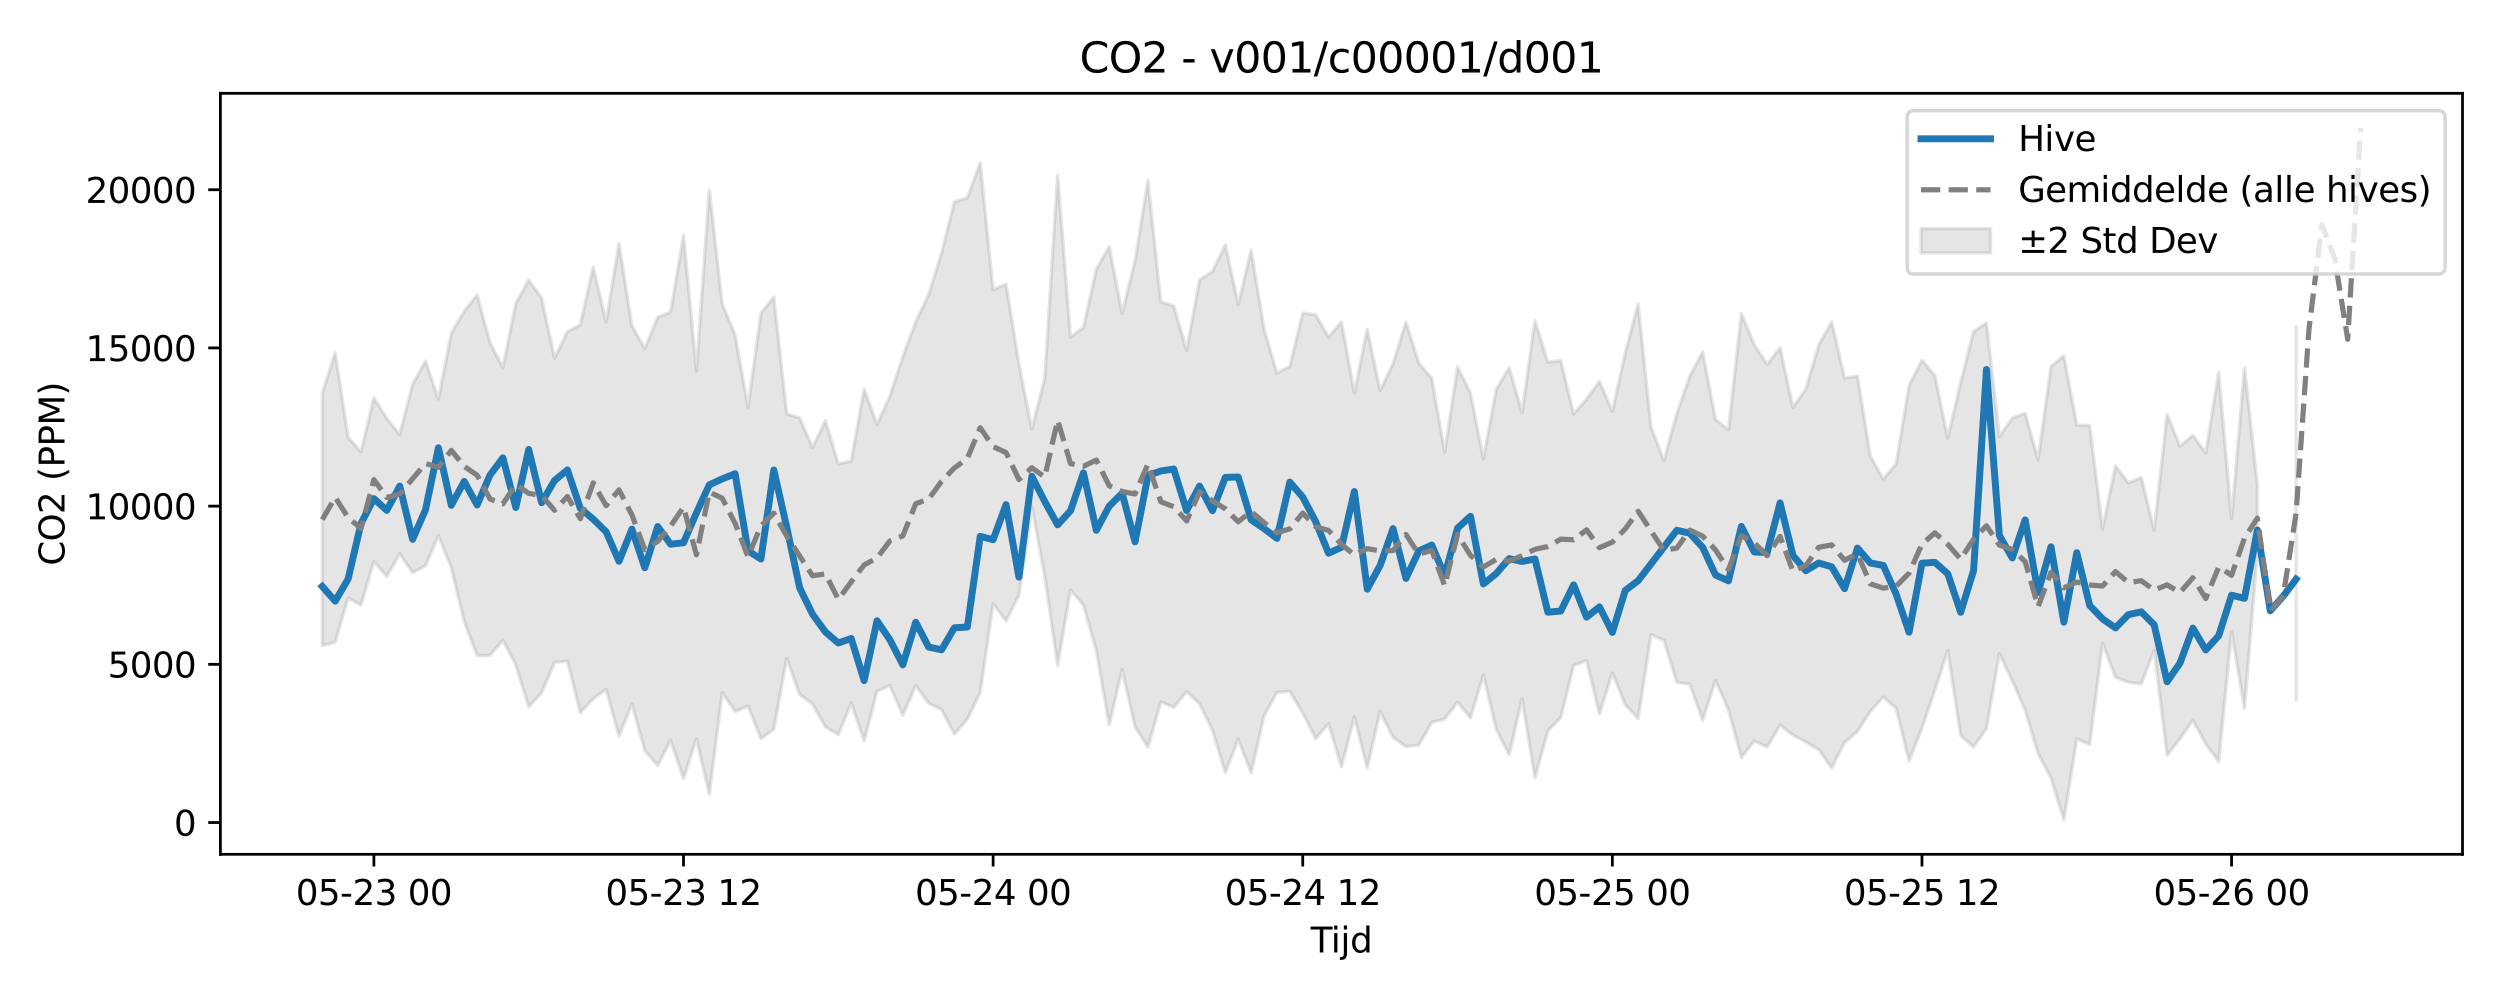<?xml version="1.0" encoding="utf-8" standalone="no"?>
<!DOCTYPE svg PUBLIC "-//W3C//DTD SVG 1.1//EN"
  "http://www.w3.org/Graphics/SVG/1.1/DTD/svg11.dtd">
<svg xmlns:xlink="http://www.w3.org/1999/xlink" width="720pt" height="288pt" viewBox="0 0 720 288" xmlns="http://www.w3.org/2000/svg" version="1.1">
 <defs>
  <style type="text/css">*{stroke-linejoin: round; stroke-linecap: butt}</style>
 </defs>
 <g id="figure_1">
  <g id="patch_1">
   <path d="M 0 288 
L 720 288 
L 720 0 
L 0 0 
z
" style="fill: #ffffff"/>
  </g>
  <g id="axes_1">
   <g id="patch_2">
    <path d="M 63.47 246.04 
L 709.2 246.04 
L 709.2 26.88 
L 63.47 26.88 
z
" style="fill: #ffffff"/>
   </g>
   <g id="FillBetweenPolyCollection_1">
    <path d="M 92.821 113.284 
L 92.821 185.976 
L 96.537 184.907 
L 100.252 172.205 
L 103.967 174.251 
L 107.683 161.702 
L 111.398 166.018 
L 115.114 159.442 
L 118.829 164.951 
L 122.544 162.964 
L 126.26 154.268 
L 129.975 163.47 
L 133.69 178.973 
L 137.406 188.824 
L 141.121 188.732 
L 144.836 184.352 
L 148.552 191.498 
L 152.267 203.563 
L 155.983 199.53 
L 159.698 190.81 
L 163.413 190.412 
L 167.129 205.219 
L 170.844 201.252 
L 174.559 198.523 
L 178.275 211.991 
L 181.99 202.742 
L 185.705 216.217 
L 189.421 220.481 
L 193.136 213.177 
L 196.852 224.256 
L 200.567 212.742 
L 204.282 228.734 
L 207.998 199.477 
L 211.713 204.918 
L 215.428 203.395 
L 219.144 212.713 
L 222.859 210.065 
L 226.574 189.626 
L 230.29 199.987 
L 234.005 202.749 
L 237.721 209.352 
L 241.436 211.607 
L 245.151 202.367 
L 248.867 213.362 
L 252.582 199.093 
L 256.297 197.468 
L 260.013 205.966 
L 263.728 197.508 
L 267.443 202.546 
L 271.159 204.354 
L 274.874 211.397 
L 278.589 207.13 
L 282.305 199.468 
L 286.02 173.882 
L 289.736 178.801 
L 293.451 171.424 
L 297.166 145.786 
L 300.882 165.916 
L 304.597 191.576 
L 308.312 169.925 
L 312.028 174.256 
L 315.743 187.385 
L 319.458 208.782 
L 323.174 192.857 
L 326.889 209.338 
L 330.605 215.237 
L 334.32 202.114 
L 338.035 203.742 
L 341.751 199.207 
L 345.466 202.705 
L 349.181 210.257 
L 352.897 222.533 
L 356.612 212.896 
L 360.327 222.561 
L 364.043 206.239 
L 367.758 199.361 
L 371.474 199.16 
L 375.189 205.376 
L 378.904 212.719 
L 382.62 208.446 
L 386.335 220.847 
L 390.05 206.468 
L 393.766 221.174 
L 397.481 204.895 
L 401.196 212.358 
L 404.912 215.039 
L 408.627 214.578 
L 412.343 208.056 
L 416.058 207.105 
L 419.773 202.214 
L 423.489 206.723 
L 427.204 194.4 
L 430.919 210.015 
L 434.635 217.365 
L 438.35 201.261 
L 442.065 224.028 
L 445.781 210.534 
L 449.496 206.665 
L 453.212 191.703 
L 456.927 190.224 
L 460.642 205.636 
L 464.358 193.817 
L 468.073 202.981 
L 471.788 206.941 
L 475.504 182.783 
L 479.219 184.46 
L 482.934 196.57 
L 486.65 197.004 
L 490.365 207.41 
L 494.081 195.984 
L 497.796 204.434 
L 501.511 218.181 
L 505.227 213.436 
L 508.942 215.112 
L 512.657 208.865 
L 516.373 211.705 
L 520.088 213.713 
L 523.803 215.893 
L 527.519 221.18 
L 531.234 213.845 
L 534.949 210.642 
L 538.665 204.936 
L 542.38 200.749 
L 546.096 204.055 
L 549.811 219.187 
L 553.526 209.677 
L 557.242 198.749 
L 560.957 187.356 
L 564.672 211.833 
L 568.388 215.084 
L 572.103 209.865 
L 575.818 188.226 
L 579.534 196.047 
L 583.249 204.52 
L 586.965 216.99 
L 590.68 224.127 
L 594.395 236.078 
L 598.111 212.822 
L 601.826 214.42 
L 605.541 185.226 
L 609.257 195.096 
L 612.972 196.479 
L 616.687 196.967 
L 620.403 187.269 
L 624.118 217.504 
L 627.834 212.767 
L 631.549 207.404 
L 635.264 214.291 
L 638.98 219.317 
L 642.695 181.942 
L 646.41 204.012 
L 650.126 158.923 
L 650.126 139.551 
L 650.126 139.551 
L 646.41 105.922 
L 642.695 149.408 
L 638.98 107.292 
L 635.264 130.444 
L 631.549 125.386 
L 627.834 128.507 
L 624.118 119.377 
L 620.403 152.631 
L 616.687 137.509 
L 612.972 139.066 
L 609.257 134.127 
L 605.541 152.35 
L 601.826 122.53 
L 598.111 122.434 
L 594.395 102.494 
L 590.68 105.553 
L 586.965 132.459 
L 583.249 118.977 
L 579.534 120.407 
L 575.818 125.789 
L 572.103 92.98 
L 568.388 95.488 
L 564.672 110.265 
L 560.957 126.141 
L 557.242 108.172 
L 553.526 103.753 
L 549.811 110.964 
L 546.096 133.609 
L 542.38 137.999 
L 538.665 131.339 
L 534.949 108.343 
L 531.234 108.864 
L 527.519 92.689 
L 523.803 99.359 
L 520.088 111.991 
L 516.373 117.36 
L 512.657 100.143 
L 508.942 104.976 
L 505.227 99.224 
L 501.511 90.315 
L 497.796 123.754 
L 494.081 120.813 
L 490.365 101.396 
L 486.65 108.342 
L 482.934 119.082 
L 479.219 132.656 
L 475.504 123.068 
L 471.788 87.559 
L 468.073 101.635 
L 464.358 118.462 
L 460.642 109.841 
L 456.927 114.942 
L 453.212 119.218 
L 449.496 103.893 
L 445.781 104.26 
L 442.065 92.372 
L 438.35 118.801 
L 434.635 105.886 
L 430.919 112.185 
L 427.204 132.169 
L 423.489 113.144 
L 419.773 105.667 
L 416.058 130.242 
L 412.343 108.925 
L 408.627 104.621 
L 404.912 92.794 
L 401.196 104.753 
L 397.481 112.461 
L 393.766 94.824 
L 390.05 113.147 
L 386.335 92.745 
L 382.62 97.081 
L 378.904 90.638 
L 375.189 90.133 
L 371.474 105.472 
L 367.758 107.461 
L 364.043 94.774 
L 360.327 72.054 
L 356.612 87.658 
L 352.897 70.576 
L 349.181 78.18 
L 345.466 80.621 
L 341.751 100.868 
L 338.035 88.11 
L 334.32 86.909 
L 330.605 52.026 
L 326.889 75.198 
L 323.174 90.264 
L 319.458 71.038 
L 315.743 77.591 
L 312.028 94.332 
L 308.312 97.093 
L 304.597 50.459 
L 300.882 108.895 
L 297.166 123.618 
L 293.451 104.812 
L 289.736 81.849 
L 286.02 83.392 
L 282.305 46.918 
L 278.589 56.937 
L 274.874 58.093 
L 271.159 72.923 
L 267.443 84.931 
L 263.728 92.648 
L 260.013 102.707 
L 256.297 114.088 
L 252.582 122.276 
L 248.867 112.05 
L 245.151 132.762 
L 241.436 133.619 
L 237.721 121.189 
L 234.005 128.895 
L 230.29 120.33 
L 226.574 119.189 
L 222.859 85.55 
L 219.144 90.235 
L 215.428 117.279 
L 211.713 96.515 
L 207.998 87.508 
L 204.282 54.677 
L 200.567 106.804 
L 196.852 67.823 
L 193.136 89.856 
L 189.421 91.372 
L 185.705 100.394 
L 181.99 93.85 
L 178.275 70.138 
L 174.559 92.751 
L 170.844 76.898 
L 167.129 93.55 
L 163.413 95.564 
L 159.698 103.144 
L 155.983 85.85 
L 152.267 80.634 
L 148.552 87.409 
L 144.836 105.894 
L 141.121 98.69 
L 137.406 84.911 
L 133.69 89.641 
L 129.975 95.93 
L 126.26 114.899 
L 122.544 104.003 
L 118.829 110.671 
L 115.114 125.111 
L 111.398 120.511 
L 107.683 114.585 
L 103.967 130.115 
L 100.252 125.944 
L 96.537 101.548 
L 92.821 113.284 
z
" clip-path="url(#p400370ad79)" style="fill: #808080; fill-opacity: 0.2; stroke: #808080; stroke-opacity: 0.2"/>
    <path d="M 661.272 94.123 
L 661.272 201.513 
L 661.272 94.123 
L 661.272 94.123 
z
" clip-path="url(#p400370ad79)" style="fill: #808080; fill-opacity: 0.2; stroke: #808080; stroke-opacity: 0.2"/>
   </g>
   <g id="matplotlib.axis_1">
    <g id="xtick_1">
     <g id="line2d_1">
      <defs>
       <path id="m6e50094997" d="M 0 0 
L 0 3.5 
" style="stroke: #000000; stroke-width: 0.8"/>
      </defs>
      <g>
       <use xlink:href="#m6e50094997" x="107.683" y="246.04" style="stroke: #000000; stroke-width: 0.8"/>
      </g>
     </g>
     <g id="text_1">
      <!-- 05-23 00 -->
      <g transform="translate(85.202 260.638) scale(0.1 -0.1)">
       <defs>
        <path id="DejaVuSans-30" d="M 2034 4250 
Q 1547 4250 1301 3770 
Q 1056 3291 1056 2328 
Q 1056 1369 1301 889 
Q 1547 409 2034 409 
Q 2525 409 2770 889 
Q 3016 1369 3016 2328 
Q 3016 3291 2770 3770 
Q 2525 4250 2034 4250 
z
M 2034 4750 
Q 2819 4750 3233 4129 
Q 3647 3509 3647 2328 
Q 3647 1150 3233 529 
Q 2819 -91 2034 -91 
Q 1250 -91 836 529 
Q 422 1150 422 2328 
Q 422 3509 836 4129 
Q 1250 4750 2034 4750 
z
" transform="scale(0.016)"/>
        <path id="DejaVuSans-35" d="M 691 4666 
L 3169 4666 
L 3169 4134 
L 1269 4134 
L 1269 2991 
Q 1406 3038 1543 3061 
Q 1681 3084 1819 3084 
Q 2600 3084 3056 2656 
Q 3513 2228 3513 1497 
Q 3513 744 3044 326 
Q 2575 -91 1722 -91 
Q 1428 -91 1123 -41 
Q 819 9 494 109 
L 494 744 
Q 775 591 1075 516 
Q 1375 441 1709 441 
Q 2250 441 2565 725 
Q 2881 1009 2881 1497 
Q 2881 1984 2565 2268 
Q 2250 2553 1709 2553 
Q 1456 2553 1204 2497 
Q 953 2441 691 2322 
L 691 4666 
z
" transform="scale(0.016)"/>
        <path id="DejaVuSans-2d" d="M 313 2009 
L 1997 2009 
L 1997 1497 
L 313 1497 
L 313 2009 
z
" transform="scale(0.016)"/>
        <path id="DejaVuSans-32" d="M 1228 531 
L 3431 531 
L 3431 0 
L 469 0 
L 469 531 
Q 828 903 1448 1529 
Q 2069 2156 2228 2338 
Q 2531 2678 2651 2914 
Q 2772 3150 2772 3378 
Q 2772 3750 2511 3984 
Q 2250 4219 1831 4219 
Q 1534 4219 1204 4116 
Q 875 4013 500 3803 
L 500 4441 
Q 881 4594 1212 4672 
Q 1544 4750 1819 4750 
Q 2544 4750 2975 4387 
Q 3406 4025 3406 3419 
Q 3406 3131 3298 2873 
Q 3191 2616 2906 2266 
Q 2828 2175 2409 1742 
Q 1991 1309 1228 531 
z
" transform="scale(0.016)"/>
        <path id="DejaVuSans-33" d="M 2597 2516 
Q 3050 2419 3304 2112 
Q 3559 1806 3559 1356 
Q 3559 666 3084 287 
Q 2609 -91 1734 -91 
Q 1441 -91 1130 -33 
Q 819 25 488 141 
L 488 750 
Q 750 597 1062 519 
Q 1375 441 1716 441 
Q 2309 441 2620 675 
Q 2931 909 2931 1356 
Q 2931 1769 2642 2001 
Q 2353 2234 1838 2234 
L 1294 2234 
L 1294 2753 
L 1863 2753 
Q 2328 2753 2575 2939 
Q 2822 3125 2822 3475 
Q 2822 3834 2567 4026 
Q 2313 4219 1838 4219 
Q 1578 4219 1281 4162 
Q 984 4106 628 3988 
L 628 4550 
Q 988 4650 1302 4700 
Q 1616 4750 1894 4750 
Q 2613 4750 3031 4423 
Q 3450 4097 3450 3541 
Q 3450 3153 3228 2886 
Q 3006 2619 2597 2516 
z
" transform="scale(0.016)"/>
        <path id="DejaVuSans-20" transform="scale(0.016)"/>
       </defs>
       <use xlink:href="#DejaVuSans-30"/>
       <use xlink:href="#DejaVuSans-35" transform="translate(63.623 0)"/>
       <use xlink:href="#DejaVuSans-2d" transform="translate(127.246 0)"/>
       <use xlink:href="#DejaVuSans-32" transform="translate(163.33 0)"/>
       <use xlink:href="#DejaVuSans-33" transform="translate(226.953 0)"/>
       <use xlink:href="#DejaVuSans-20" transform="translate(290.576 0)"/>
       <use xlink:href="#DejaVuSans-30" transform="translate(322.363 0)"/>
       <use xlink:href="#DejaVuSans-30" transform="translate(385.986 0)"/>
      </g>
     </g>
    </g>
    <g id="xtick_2">
     <g id="line2d_2">
      <g>
       <use xlink:href="#m6e50094997" x="196.852" y="246.04" style="stroke: #000000; stroke-width: 0.8"/>
      </g>
     </g>
     <g id="text_2">
      <!-- 05-23 12 -->
      <g transform="translate(174.371 260.638) scale(0.1 -0.1)">
       <defs>
        <path id="DejaVuSans-31" d="M 794 531 
L 1825 531 
L 1825 4091 
L 703 3866 
L 703 4441 
L 1819 4666 
L 2450 4666 
L 2450 531 
L 3481 531 
L 3481 0 
L 794 0 
L 794 531 
z
" transform="scale(0.016)"/>
       </defs>
       <use xlink:href="#DejaVuSans-30"/>
       <use xlink:href="#DejaVuSans-35" transform="translate(63.623 0)"/>
       <use xlink:href="#DejaVuSans-2d" transform="translate(127.246 0)"/>
       <use xlink:href="#DejaVuSans-32" transform="translate(163.33 0)"/>
       <use xlink:href="#DejaVuSans-33" transform="translate(226.953 0)"/>
       <use xlink:href="#DejaVuSans-20" transform="translate(290.576 0)"/>
       <use xlink:href="#DejaVuSans-31" transform="translate(322.363 0)"/>
       <use xlink:href="#DejaVuSans-32" transform="translate(385.986 0)"/>
      </g>
     </g>
    </g>
    <g id="xtick_3">
     <g id="line2d_3">
      <g>
       <use xlink:href="#m6e50094997" x="286.02" y="246.04" style="stroke: #000000; stroke-width: 0.8"/>
      </g>
     </g>
     <g id="text_3">
      <!-- 05-24 00 -->
      <g transform="translate(263.54 260.638) scale(0.1 -0.1)">
       <defs>
        <path id="DejaVuSans-34" d="M 2419 4116 
L 825 1625 
L 2419 1625 
L 2419 4116 
z
M 2253 4666 
L 3047 4666 
L 3047 1625 
L 3713 1625 
L 3713 1100 
L 3047 1100 
L 3047 0 
L 2419 0 
L 2419 1100 
L 313 1100 
L 313 1709 
L 2253 4666 
z
" transform="scale(0.016)"/>
       </defs>
       <use xlink:href="#DejaVuSans-30"/>
       <use xlink:href="#DejaVuSans-35" transform="translate(63.623 0)"/>
       <use xlink:href="#DejaVuSans-2d" transform="translate(127.246 0)"/>
       <use xlink:href="#DejaVuSans-32" transform="translate(163.33 0)"/>
       <use xlink:href="#DejaVuSans-34" transform="translate(226.953 0)"/>
       <use xlink:href="#DejaVuSans-20" transform="translate(290.576 0)"/>
       <use xlink:href="#DejaVuSans-30" transform="translate(322.363 0)"/>
       <use xlink:href="#DejaVuSans-30" transform="translate(385.986 0)"/>
      </g>
     </g>
    </g>
    <g id="xtick_4">
     <g id="line2d_4">
      <g>
       <use xlink:href="#m6e50094997" x="375.189" y="246.04" style="stroke: #000000; stroke-width: 0.8"/>
      </g>
     </g>
     <g id="text_4">
      <!-- 05-24 12 -->
      <g transform="translate(352.708 260.638) scale(0.1 -0.1)">
       <use xlink:href="#DejaVuSans-30"/>
       <use xlink:href="#DejaVuSans-35" transform="translate(63.623 0)"/>
       <use xlink:href="#DejaVuSans-2d" transform="translate(127.246 0)"/>
       <use xlink:href="#DejaVuSans-32" transform="translate(163.33 0)"/>
       <use xlink:href="#DejaVuSans-34" transform="translate(226.953 0)"/>
       <use xlink:href="#DejaVuSans-20" transform="translate(290.576 0)"/>
       <use xlink:href="#DejaVuSans-31" transform="translate(322.363 0)"/>
       <use xlink:href="#DejaVuSans-32" transform="translate(385.986 0)"/>
      </g>
     </g>
    </g>
    <g id="xtick_5">
     <g id="line2d_5">
      <g>
       <use xlink:href="#m6e50094997" x="464.358" y="246.04" style="stroke: #000000; stroke-width: 0.8"/>
      </g>
     </g>
     <g id="text_5">
      <!-- 05-25 00 -->
      <g transform="translate(441.877 260.638) scale(0.1 -0.1)">
       <use xlink:href="#DejaVuSans-30"/>
       <use xlink:href="#DejaVuSans-35" transform="translate(63.623 0)"/>
       <use xlink:href="#DejaVuSans-2d" transform="translate(127.246 0)"/>
       <use xlink:href="#DejaVuSans-32" transform="translate(163.33 0)"/>
       <use xlink:href="#DejaVuSans-35" transform="translate(226.953 0)"/>
       <use xlink:href="#DejaVuSans-20" transform="translate(290.576 0)"/>
       <use xlink:href="#DejaVuSans-30" transform="translate(322.363 0)"/>
       <use xlink:href="#DejaVuSans-30" transform="translate(385.986 0)"/>
      </g>
     </g>
    </g>
    <g id="xtick_6">
     <g id="line2d_6">
      <g>
       <use xlink:href="#m6e50094997" x="553.526" y="246.04" style="stroke: #000000; stroke-width: 0.8"/>
      </g>
     </g>
     <g id="text_6">
      <!-- 05-25 12 -->
      <g transform="translate(531.046 260.638) scale(0.1 -0.1)">
       <use xlink:href="#DejaVuSans-30"/>
       <use xlink:href="#DejaVuSans-35" transform="translate(63.623 0)"/>
       <use xlink:href="#DejaVuSans-2d" transform="translate(127.246 0)"/>
       <use xlink:href="#DejaVuSans-32" transform="translate(163.33 0)"/>
       <use xlink:href="#DejaVuSans-35" transform="translate(226.953 0)"/>
       <use xlink:href="#DejaVuSans-20" transform="translate(290.576 0)"/>
       <use xlink:href="#DejaVuSans-31" transform="translate(322.363 0)"/>
       <use xlink:href="#DejaVuSans-32" transform="translate(385.986 0)"/>
      </g>
     </g>
    </g>
    <g id="xtick_7">
     <g id="line2d_7">
      <g>
       <use xlink:href="#m6e50094997" x="642.695" y="246.04" style="stroke: #000000; stroke-width: 0.8"/>
      </g>
     </g>
     <g id="text_7">
      <!-- 05-26 00 -->
      <g transform="translate(620.215 260.638) scale(0.1 -0.1)">
       <defs>
        <path id="DejaVuSans-36" d="M 2113 2584 
Q 1688 2584 1439 2293 
Q 1191 2003 1191 1497 
Q 1191 994 1439 701 
Q 1688 409 2113 409 
Q 2538 409 2786 701 
Q 3034 994 3034 1497 
Q 3034 2003 2786 2293 
Q 2538 2584 2113 2584 
z
M 3366 4563 
L 3366 3988 
Q 3128 4100 2886 4159 
Q 2644 4219 2406 4219 
Q 1781 4219 1451 3797 
Q 1122 3375 1075 2522 
Q 1259 2794 1537 2939 
Q 1816 3084 2150 3084 
Q 2853 3084 3261 2657 
Q 3669 2231 3669 1497 
Q 3669 778 3244 343 
Q 2819 -91 2113 -91 
Q 1303 -91 875 529 
Q 447 1150 447 2328 
Q 447 3434 972 4092 
Q 1497 4750 2381 4750 
Q 2619 4750 2861 4703 
Q 3103 4656 3366 4563 
z
" transform="scale(0.016)"/>
       </defs>
       <use xlink:href="#DejaVuSans-30"/>
       <use xlink:href="#DejaVuSans-35" transform="translate(63.623 0)"/>
       <use xlink:href="#DejaVuSans-2d" transform="translate(127.246 0)"/>
       <use xlink:href="#DejaVuSans-32" transform="translate(163.33 0)"/>
       <use xlink:href="#DejaVuSans-36" transform="translate(226.953 0)"/>
       <use xlink:href="#DejaVuSans-20" transform="translate(290.576 0)"/>
       <use xlink:href="#DejaVuSans-30" transform="translate(322.363 0)"/>
       <use xlink:href="#DejaVuSans-30" transform="translate(385.986 0)"/>
      </g>
     </g>
    </g>
    <g id="text_8">
     <!-- Tijd -->
     <g transform="translate(377.485 274.317) scale(0.1 -0.1)">
      <defs>
       <path id="DejaVuSans-54" d="M -19 4666 
L 3928 4666 
L 3928 4134 
L 2272 4134 
L 2272 0 
L 1638 0 
L 1638 4134 
L -19 4134 
L -19 4666 
z
" transform="scale(0.016)"/>
       <path id="DejaVuSans-69" d="M 603 3500 
L 1178 3500 
L 1178 0 
L 603 0 
L 603 3500 
z
M 603 4863 
L 1178 4863 
L 1178 4134 
L 603 4134 
L 603 4863 
z
" transform="scale(0.016)"/>
       <path id="DejaVuSans-6a" d="M 603 3500 
L 1178 3500 
L 1178 -63 
Q 1178 -731 923 -1031 
Q 669 -1331 103 -1331 
L -116 -1331 
L -116 -844 
L 38 -844 
Q 366 -844 484 -692 
Q 603 -541 603 -63 
L 603 3500 
z
M 603 4863 
L 1178 4863 
L 1178 4134 
L 603 4134 
L 603 4863 
z
" transform="scale(0.016)"/>
       <path id="DejaVuSans-64" d="M 2906 2969 
L 2906 4863 
L 3481 4863 
L 3481 0 
L 2906 0 
L 2906 525 
Q 2725 213 2448 61 
Q 2172 -91 1784 -91 
Q 1150 -91 751 415 
Q 353 922 353 1747 
Q 353 2572 751 3078 
Q 1150 3584 1784 3584 
Q 2172 3584 2448 3432 
Q 2725 3281 2906 2969 
z
M 947 1747 
Q 947 1113 1208 752 
Q 1469 391 1925 391 
Q 2381 391 2643 752 
Q 2906 1113 2906 1747 
Q 2906 2381 2643 2742 
Q 2381 3103 1925 3103 
Q 1469 3103 1208 2742 
Q 947 2381 947 1747 
z
" transform="scale(0.016)"/>
      </defs>
      <use xlink:href="#DejaVuSans-54"/>
      <use xlink:href="#DejaVuSans-69" transform="translate(57.959 0)"/>
      <use xlink:href="#DejaVuSans-6a" transform="translate(85.742 0)"/>
      <use xlink:href="#DejaVuSans-64" transform="translate(113.525 0)"/>
     </g>
    </g>
   </g>
   <g id="matplotlib.axis_2">
    <g id="ytick_1">
     <g id="line2d_8">
      <defs>
       <path id="ma13a277b44" d="M 0 0 
L -3.5 0 
" style="stroke: #000000; stroke-width: 0.8"/>
      </defs>
      <g>
       <use xlink:href="#ma13a277b44" x="63.47" y="236.887" style="stroke: #000000; stroke-width: 0.8"/>
      </g>
     </g>
     <g id="text_9">
      <!-- 0 -->
      <g transform="translate(50.108 240.686) scale(0.1 -0.1)">
       <use xlink:href="#DejaVuSans-30"/>
      </g>
     </g>
    </g>
    <g id="ytick_2">
     <g id="line2d_9">
      <g>
       <use xlink:href="#ma13a277b44" x="63.47" y="191.327" style="stroke: #000000; stroke-width: 0.8"/>
      </g>
     </g>
     <g id="text_10">
      <!-- 5000 -->
      <g transform="translate(31.02 195.126) scale(0.1 -0.1)">
       <use xlink:href="#DejaVuSans-35"/>
       <use xlink:href="#DejaVuSans-30" transform="translate(63.623 0)"/>
       <use xlink:href="#DejaVuSans-30" transform="translate(127.246 0)"/>
       <use xlink:href="#DejaVuSans-30" transform="translate(190.869 0)"/>
      </g>
     </g>
    </g>
    <g id="ytick_3">
     <g id="line2d_10">
      <g>
       <use xlink:href="#ma13a277b44" x="63.47" y="145.767" style="stroke: #000000; stroke-width: 0.8"/>
      </g>
     </g>
     <g id="text_11">
      <!-- 10000 -->
      <g transform="translate(24.657 149.566) scale(0.1 -0.1)">
       <use xlink:href="#DejaVuSans-31"/>
       <use xlink:href="#DejaVuSans-30" transform="translate(63.623 0)"/>
       <use xlink:href="#DejaVuSans-30" transform="translate(127.246 0)"/>
       <use xlink:href="#DejaVuSans-30" transform="translate(190.869 0)"/>
       <use xlink:href="#DejaVuSans-30" transform="translate(254.492 0)"/>
      </g>
     </g>
    </g>
    <g id="ytick_4">
     <g id="line2d_11">
      <g>
       <use xlink:href="#ma13a277b44" x="63.47" y="100.207" style="stroke: #000000; stroke-width: 0.8"/>
      </g>
     </g>
     <g id="text_12">
      <!-- 15000 -->
      <g transform="translate(24.657 104.006) scale(0.1 -0.1)">
       <use xlink:href="#DejaVuSans-31"/>
       <use xlink:href="#DejaVuSans-35" transform="translate(63.623 0)"/>
       <use xlink:href="#DejaVuSans-30" transform="translate(127.246 0)"/>
       <use xlink:href="#DejaVuSans-30" transform="translate(190.869 0)"/>
       <use xlink:href="#DejaVuSans-30" transform="translate(254.492 0)"/>
      </g>
     </g>
    </g>
    <g id="ytick_5">
     <g id="line2d_12">
      <g>
       <use xlink:href="#ma13a277b44" x="63.47" y="54.647" style="stroke: #000000; stroke-width: 0.8"/>
      </g>
     </g>
     <g id="text_13">
      <!-- 20000 -->
      <g transform="translate(24.657 58.446) scale(0.1 -0.1)">
       <use xlink:href="#DejaVuSans-32"/>
       <use xlink:href="#DejaVuSans-30" transform="translate(63.623 0)"/>
       <use xlink:href="#DejaVuSans-30" transform="translate(127.246 0)"/>
       <use xlink:href="#DejaVuSans-30" transform="translate(190.869 0)"/>
       <use xlink:href="#DejaVuSans-30" transform="translate(254.492 0)"/>
      </g>
     </g>
    </g>
    <g id="text_14">
     <!-- CO2 (PPM) -->
     <g transform="translate(18.578 162.903) rotate(-90) scale(0.1 -0.1)">
      <defs>
       <path id="DejaVuSans-43" d="M 4122 4306 
L 4122 3641 
Q 3803 3938 3442 4084 
Q 3081 4231 2675 4231 
Q 1875 4231 1450 3742 
Q 1025 3253 1025 2328 
Q 1025 1406 1450 917 
Q 1875 428 2675 428 
Q 3081 428 3442 575 
Q 3803 722 4122 1019 
L 4122 359 
Q 3791 134 3420 21 
Q 3050 -91 2638 -91 
Q 1578 -91 968 557 
Q 359 1206 359 2328 
Q 359 3453 968 4101 
Q 1578 4750 2638 4750 
Q 3056 4750 3426 4639 
Q 3797 4528 4122 4306 
z
" transform="scale(0.016)"/>
       <path id="DejaVuSans-4f" d="M 2522 4238 
Q 1834 4238 1429 3725 
Q 1025 3213 1025 2328 
Q 1025 1447 1429 934 
Q 1834 422 2522 422 
Q 3209 422 3611 934 
Q 4013 1447 4013 2328 
Q 4013 3213 3611 3725 
Q 3209 4238 2522 4238 
z
M 2522 4750 
Q 3503 4750 4090 4092 
Q 4678 3434 4678 2328 
Q 4678 1225 4090 567 
Q 3503 -91 2522 -91 
Q 1538 -91 948 565 
Q 359 1222 359 2328 
Q 359 3434 948 4092 
Q 1538 4750 2522 4750 
z
" transform="scale(0.016)"/>
       <path id="DejaVuSans-28" d="M 1984 4856 
Q 1566 4138 1362 3434 
Q 1159 2731 1159 2009 
Q 1159 1288 1364 580 
Q 1569 -128 1984 -844 
L 1484 -844 
Q 1016 -109 783 600 
Q 550 1309 550 2009 
Q 550 2706 781 3412 
Q 1013 4119 1484 4856 
L 1984 4856 
z
" transform="scale(0.016)"/>
       <path id="DejaVuSans-50" d="M 1259 4147 
L 1259 2394 
L 2053 2394 
Q 2494 2394 2734 2622 
Q 2975 2850 2975 3272 
Q 2975 3691 2734 3919 
Q 2494 4147 2053 4147 
L 1259 4147 
z
M 628 4666 
L 2053 4666 
Q 2838 4666 3239 4311 
Q 3641 3956 3641 3272 
Q 3641 2581 3239 2228 
Q 2838 1875 2053 1875 
L 1259 1875 
L 1259 0 
L 628 0 
L 628 4666 
z
" transform="scale(0.016)"/>
       <path id="DejaVuSans-4d" d="M 628 4666 
L 1569 4666 
L 2759 1491 
L 3956 4666 
L 4897 4666 
L 4897 0 
L 4281 0 
L 4281 4097 
L 3078 897 
L 2444 897 
L 1241 4097 
L 1241 0 
L 628 0 
L 628 4666 
z
" transform="scale(0.016)"/>
       <path id="DejaVuSans-29" d="M 513 4856 
L 1013 4856 
Q 1481 4119 1714 3412 
Q 1947 2706 1947 2009 
Q 1947 1309 1714 600 
Q 1481 -109 1013 -844 
L 513 -844 
Q 928 -128 1133 580 
Q 1338 1288 1338 2009 
Q 1338 2731 1133 3434 
Q 928 4138 513 4856 
z
" transform="scale(0.016)"/>
      </defs>
      <use xlink:href="#DejaVuSans-43"/>
      <use xlink:href="#DejaVuSans-4f" transform="translate(69.824 0)"/>
      <use xlink:href="#DejaVuSans-32" transform="translate(148.535 0)"/>
      <use xlink:href="#DejaVuSans-20" transform="translate(212.158 0)"/>
      <use xlink:href="#DejaVuSans-28" transform="translate(243.945 0)"/>
      <use xlink:href="#DejaVuSans-50" transform="translate(282.959 0)"/>
      <use xlink:href="#DejaVuSans-50" transform="translate(343.262 0)"/>
      <use xlink:href="#DejaVuSans-4d" transform="translate(403.564 0)"/>
      <use xlink:href="#DejaVuSans-29" transform="translate(489.844 0)"/>
     </g>
    </g>
   </g>
   <g id="line2d_13">
    <path d="M 92.821 168.898 
L 96.537 173.124 
L 100.252 166.752 
L 103.967 150.763 
L 107.683 143.616 
L 111.398 146.973 
L 115.114 140.011 
L 118.829 155.325 
L 122.544 146.818 
L 126.26 128.973 
L 129.975 145.53 
L 133.69 138.647 
L 137.406 145.436 
L 141.121 136.831 
L 144.836 131.862 
L 148.552 146.147 
L 152.267 129.459 
L 155.983 144.761 
L 159.698 138.389 
L 163.413 135.343 
L 167.129 146.399 
L 170.844 149.512 
L 174.559 153.151 
L 178.275 161.646 
L 181.99 152.394 
L 185.705 163.508 
L 189.421 151.647 
L 193.136 156.726 
L 196.852 156.309 
L 200.567 147.702 
L 204.282 139.634 
L 207.998 137.917 
L 211.713 136.436 
L 215.428 158.633 
L 219.144 161.002 
L 222.859 135.364 
L 226.574 151.842 
L 230.29 169.264 
L 234.005 176.89 
L 237.721 182.002 
L 241.436 185.185 
L 245.151 183.888 
L 248.867 196.014 
L 252.582 178.78 
L 256.297 184.259 
L 260.013 191.47 
L 263.728 179.205 
L 267.443 186.352 
L 271.159 187.145 
L 274.874 180.8 
L 278.589 180.584 
L 282.305 154.46 
L 286.02 155.432 
L 289.736 145.342 
L 293.451 166.205 
L 297.166 137.153 
L 300.882 144.418 
L 304.597 151.149 
L 308.312 147.102 
L 312.028 136.196 
L 315.743 152.725 
L 319.458 145.764 
L 323.174 142.058 
L 326.889 156.045 
L 330.605 136.983 
L 334.32 135.637 
L 338.035 135.085 
L 341.751 147.046 
L 345.466 139.996 
L 349.181 147.076 
L 352.897 137.484 
L 356.612 137.375 
L 360.327 149.688 
L 364.043 152.236 
L 367.758 155.04 
L 371.474 138.854 
L 375.189 143.164 
L 378.904 150.217 
L 382.62 159.326 
L 386.335 157.635 
L 390.05 141.557 
L 393.766 169.677 
L 397.481 162.846 
L 401.196 152.233 
L 404.912 166.576 
L 408.627 158.673 
L 412.343 156.978 
L 416.058 165.737 
L 419.773 152.118 
L 423.489 148.695 
L 427.204 168.176 
L 430.919 165.194 
L 434.635 160.869 
L 438.35 161.71 
L 442.065 160.978 
L 445.781 176.313 
L 449.496 175.982 
L 453.212 168.438 
L 456.927 177.738 
L 460.642 174.792 
L 464.358 182.139 
L 468.073 170.05 
L 471.788 167.232 
L 482.934 152.719 
L 486.65 153.573 
L 490.365 157.661 
L 494.081 165.625 
L 497.796 167.283 
L 501.511 151.602 
L 505.227 158.97 
L 508.942 159.146 
L 512.657 144.837 
L 516.373 159.991 
L 520.088 164.364 
L 523.803 162.141 
L 527.519 163.238 
L 531.234 169.534 
L 534.949 157.849 
L 538.665 162.141 
L 542.38 162.837 
L 546.096 171.147 
L 549.811 182.081 
L 553.526 162.205 
L 557.242 161.956 
L 560.957 165.248 
L 564.672 176.344 
L 568.388 164.34 
L 572.103 106.433 
L 575.818 154.236 
L 579.534 160.68 
L 583.249 149.746 
L 586.965 170.667 
L 590.68 157.482 
L 594.395 179.172 
L 598.111 159.177 
L 601.826 174.363 
L 605.541 178.242 
L 609.257 180.833 
L 612.972 177.015 
L 616.687 176.219 
L 620.403 179.949 
L 624.118 196.345 
L 627.834 190.972 
L 631.549 180.894 
L 635.264 187.19 
L 638.98 183.108 
L 642.695 171.426 
L 646.41 172.307 
L 650.126 152.662 
L 653.841 175.915 
L 657.556 171.718 
L 661.272 166.802 
L 661.272 166.802 
" clip-path="url(#p400370ad79)" style="fill: none; stroke: #1f77b4; stroke-width: 2; stroke-linecap: square"/>
   </g>
   <g id="line2d_14">
    <path d="M 92.821 149.63 
L 96.537 143.227 
L 100.252 149.075 
L 103.967 152.183 
L 107.683 138.144 
L 111.398 143.265 
L 115.114 142.276 
L 122.544 133.483 
L 126.26 134.584 
L 129.975 129.7 
L 133.69 134.307 
L 137.406 136.867 
L 141.121 143.711 
L 144.836 145.123 
L 148.552 139.453 
L 152.267 142.099 
L 155.983 142.69 
L 159.698 146.977 
L 163.413 142.988 
L 167.129 149.384 
L 170.844 139.075 
L 174.559 145.637 
L 178.275 141.065 
L 181.99 148.296 
L 185.705 158.305 
L 189.421 155.927 
L 193.136 151.517 
L 196.852 146.04 
L 200.567 159.773 
L 204.282 141.706 
L 207.998 143.492 
L 211.713 150.716 
L 215.428 160.337 
L 219.144 151.474 
L 222.859 147.807 
L 226.574 154.407 
L 234.005 165.822 
L 237.721 165.27 
L 241.436 172.613 
L 245.151 167.564 
L 248.867 162.706 
L 252.582 160.684 
L 256.297 155.778 
L 260.013 154.336 
L 263.728 145.078 
L 267.443 143.739 
L 271.159 138.639 
L 274.874 134.745 
L 278.589 132.034 
L 282.305 123.193 
L 286.02 128.637 
L 289.736 130.325 
L 293.451 138.118 
L 297.166 134.702 
L 300.882 137.406 
L 304.597 121.017 
L 308.312 133.509 
L 312.028 134.294 
L 315.743 132.488 
L 319.458 139.91 
L 323.174 141.56 
L 326.889 142.268 
L 330.605 133.631 
L 334.32 144.511 
L 338.035 145.926 
L 341.751 150.037 
L 345.466 141.663 
L 349.181 144.219 
L 352.897 146.555 
L 356.612 150.277 
L 360.327 147.308 
L 364.043 150.506 
L 367.758 153.411 
L 371.474 152.316 
L 375.189 147.755 
L 378.904 151.679 
L 382.62 152.763 
L 386.335 156.796 
L 390.05 159.807 
L 393.766 157.999 
L 397.481 158.678 
L 401.196 158.555 
L 404.912 153.917 
L 408.627 159.599 
L 412.343 158.491 
L 416.058 168.673 
L 419.773 153.941 
L 423.489 159.934 
L 427.204 163.284 
L 430.919 161.1 
L 434.635 161.626 
L 438.35 160.031 
L 442.065 158.2 
L 445.781 157.397 
L 449.496 155.279 
L 453.212 155.461 
L 456.927 152.583 
L 460.642 157.739 
L 464.358 156.139 
L 468.073 152.308 
L 471.788 147.25 
L 479.219 158.558 
L 482.934 157.826 
L 486.65 152.673 
L 490.365 154.403 
L 494.081 158.399 
L 497.796 164.094 
L 501.511 154.248 
L 505.227 156.33 
L 508.942 160.044 
L 512.657 154.504 
L 516.373 164.532 
L 520.088 162.852 
L 523.803 157.626 
L 527.519 156.934 
L 531.234 161.355 
L 534.949 159.492 
L 538.665 168.138 
L 542.38 169.374 
L 546.096 168.832 
L 549.811 165.075 
L 553.526 156.715 
L 557.242 153.46 
L 560.957 156.748 
L 564.672 161.049 
L 568.388 155.286 
L 572.103 151.423 
L 575.818 157.008 
L 579.534 158.227 
L 583.249 161.749 
L 586.965 174.725 
L 590.68 164.84 
L 594.395 169.286 
L 598.111 167.628 
L 601.826 168.475 
L 605.541 168.788 
L 609.257 164.612 
L 612.972 167.772 
L 616.687 167.238 
L 620.403 169.95 
L 624.118 168.441 
L 627.834 170.637 
L 631.549 166.395 
L 635.264 172.368 
L 638.98 163.304 
L 642.695 165.675 
L 646.41 154.967 
L 650.126 149.237 
L 653.841 175.915 
L 657.556 171.718 
L 661.272 147.818 
L 664.987 94.762 
L 668.703 64.725 
L 672.418 74.452 
L 676.133 97.719 
L 679.849 36.842 
L 679.849 36.842 
" clip-path="url(#p400370ad79)" style="fill: none; stroke-dasharray: 5.55,2.4; stroke-dashoffset: 0; stroke: #808080; stroke-width: 1.5"/>
   </g>
   <g id="patch_3">
    <path d="M 63.47 246.04 
L 63.47 26.88 
" style="fill: none; stroke: #000000; stroke-width: 0.8; stroke-linejoin: miter; stroke-linecap: square"/>
   </g>
   <g id="patch_4">
    <path d="M 709.2 246.04 
L 709.2 26.88 
" style="fill: none; stroke: #000000; stroke-width: 0.8; stroke-linejoin: miter; stroke-linecap: square"/>
   </g>
   <g id="patch_5">
    <path d="M 63.47 246.04 
L 709.2 246.04 
" style="fill: none; stroke: #000000; stroke-width: 0.8; stroke-linejoin: miter; stroke-linecap: square"/>
   </g>
   <g id="patch_6">
    <path d="M 63.47 26.88 
L 709.2 26.88 
" style="fill: none; stroke: #000000; stroke-width: 0.8; stroke-linejoin: miter; stroke-linecap: square"/>
   </g>
   <g id="text_15">
    <!-- CO2 - v001/c00001/d001 -->
    <g transform="translate(310.932 20.88) scale(0.12 -0.12)">
     <defs>
      <path id="DejaVuSans-76" d="M 191 3500 
L 800 3500 
L 1894 563 
L 2988 3500 
L 3597 3500 
L 2284 0 
L 1503 0 
L 191 3500 
z
" transform="scale(0.016)"/>
      <path id="DejaVuSans-2f" d="M 1625 4666 
L 2156 4666 
L 531 -594 
L 0 -594 
L 1625 4666 
z
" transform="scale(0.016)"/>
      <path id="DejaVuSans-63" d="M 3122 3366 
L 3122 2828 
Q 2878 2963 2633 3030 
Q 2388 3097 2138 3097 
Q 1578 3097 1268 2742 
Q 959 2388 959 1747 
Q 959 1106 1268 751 
Q 1578 397 2138 397 
Q 2388 397 2633 464 
Q 2878 531 3122 666 
L 3122 134 
Q 2881 22 2623 -34 
Q 2366 -91 2075 -91 
Q 1284 -91 818 406 
Q 353 903 353 1747 
Q 353 2603 823 3093 
Q 1294 3584 2113 3584 
Q 2378 3584 2631 3529 
Q 2884 3475 3122 3366 
z
" transform="scale(0.016)"/>
     </defs>
     <use xlink:href="#DejaVuSans-43"/>
     <use xlink:href="#DejaVuSans-4f" transform="translate(69.824 0)"/>
     <use xlink:href="#DejaVuSans-32" transform="translate(148.535 0)"/>
     <use xlink:href="#DejaVuSans-20" transform="translate(212.158 0)"/>
     <use xlink:href="#DejaVuSans-2d" transform="translate(243.945 0)"/>
     <use xlink:href="#DejaVuSans-20" transform="translate(280.029 0)"/>
     <use xlink:href="#DejaVuSans-76" transform="translate(311.816 0)"/>
     <use xlink:href="#DejaVuSans-30" transform="translate(370.996 0)"/>
     <use xlink:href="#DejaVuSans-30" transform="translate(434.619 0)"/>
     <use xlink:href="#DejaVuSans-31" transform="translate(498.242 0)"/>
     <use xlink:href="#DejaVuSans-2f" transform="translate(561.865 0)"/>
     <use xlink:href="#DejaVuSans-63" transform="translate(595.557 0)"/>
     <use xlink:href="#DejaVuSans-30" transform="translate(650.537 0)"/>
     <use xlink:href="#DejaVuSans-30" transform="translate(714.16 0)"/>
     <use xlink:href="#DejaVuSans-30" transform="translate(777.783 0)"/>
     <use xlink:href="#DejaVuSans-30" transform="translate(841.406 0)"/>
     <use xlink:href="#DejaVuSans-31" transform="translate(905.029 0)"/>
     <use xlink:href="#DejaVuSans-2f" transform="translate(968.652 0)"/>
     <use xlink:href="#DejaVuSans-64" transform="translate(1002.344 0)"/>
     <use xlink:href="#DejaVuSans-30" transform="translate(1065.82 0)"/>
     <use xlink:href="#DejaVuSans-30" transform="translate(1129.443 0)"/>
     <use xlink:href="#DejaVuSans-31" transform="translate(1193.066 0)"/>
    </g>
   </g>
   <g id="legend_1">
    <g id="patch_7">
     <path d="M 551.256 78.914 
L 702.2 78.914 
Q 704.2 78.914 704.2 76.914 
L 704.2 33.88 
Q 704.2 31.88 702.2 31.88 
L 551.256 31.88 
Q 549.256 31.88 549.256 33.88 
L 549.256 76.914 
Q 549.256 78.914 551.256 78.914 
z
" style="fill: #ffffff; opacity: 0.8; stroke: #cccccc; stroke-linejoin: miter"/>
    </g>
    <g id="line2d_15">
     <path d="M 553.256 39.978 
L 563.256 39.978 
L 573.256 39.978 
" style="fill: none; stroke: #1f77b4; stroke-width: 2; stroke-linecap: square"/>
    </g>
    <g id="text_16">
     <!-- Hive -->
     <g transform="translate(581.256 43.478) scale(0.1 -0.1)">
      <defs>
       <path id="DejaVuSans-48" d="M 628 4666 
L 1259 4666 
L 1259 2753 
L 3553 2753 
L 3553 4666 
L 4184 4666 
L 4184 0 
L 3553 0 
L 3553 2222 
L 1259 2222 
L 1259 0 
L 628 0 
L 628 4666 
z
" transform="scale(0.016)"/>
       <path id="DejaVuSans-65" d="M 3597 1894 
L 3597 1613 
L 953 1613 
Q 991 1019 1311 708 
Q 1631 397 2203 397 
Q 2534 397 2845 478 
Q 3156 559 3463 722 
L 3463 178 
Q 3153 47 2828 -22 
Q 2503 -91 2169 -91 
Q 1331 -91 842 396 
Q 353 884 353 1716 
Q 353 2575 817 3079 
Q 1281 3584 2069 3584 
Q 2775 3584 3186 3129 
Q 3597 2675 3597 1894 
z
M 3022 2063 
Q 3016 2534 2758 2815 
Q 2500 3097 2075 3097 
Q 1594 3097 1305 2825 
Q 1016 2553 972 2059 
L 3022 2063 
z
" transform="scale(0.016)"/>
      </defs>
      <use xlink:href="#DejaVuSans-48"/>
      <use xlink:href="#DejaVuSans-69" transform="translate(75.195 0)"/>
      <use xlink:href="#DejaVuSans-76" transform="translate(102.979 0)"/>
      <use xlink:href="#DejaVuSans-65" transform="translate(162.158 0)"/>
     </g>
    </g>
    <g id="line2d_16">
     <path d="M 553.256 54.657 
L 563.256 54.657 
L 573.256 54.657 
" style="fill: none; stroke-dasharray: 5.55,2.4; stroke-dashoffset: 0; stroke: #808080; stroke-width: 1.5"/>
    </g>
    <g id="text_17">
     <!-- Gemiddelde (alle hives) -->
     <g transform="translate(581.256 58.157) scale(0.1 -0.1)">
      <defs>
       <path id="DejaVuSans-47" d="M 3809 666 
L 3809 1919 
L 2778 1919 
L 2778 2438 
L 4434 2438 
L 4434 434 
Q 4069 175 3628 42 
Q 3188 -91 2688 -91 
Q 1594 -91 976 548 
Q 359 1188 359 2328 
Q 359 3472 976 4111 
Q 1594 4750 2688 4750 
Q 3144 4750 3555 4637 
Q 3966 4525 4313 4306 
L 4313 3634 
Q 3963 3931 3569 4081 
Q 3175 4231 2741 4231 
Q 1884 4231 1454 3753 
Q 1025 3275 1025 2328 
Q 1025 1384 1454 906 
Q 1884 428 2741 428 
Q 3075 428 3337 486 
Q 3600 544 3809 666 
z
" transform="scale(0.016)"/>
       <path id="DejaVuSans-6d" d="M 3328 2828 
Q 3544 3216 3844 3400 
Q 4144 3584 4550 3584 
Q 5097 3584 5394 3201 
Q 5691 2819 5691 2113 
L 5691 0 
L 5113 0 
L 5113 2094 
Q 5113 2597 4934 2840 
Q 4756 3084 4391 3084 
Q 3944 3084 3684 2787 
Q 3425 2491 3425 1978 
L 3425 0 
L 2847 0 
L 2847 2094 
Q 2847 2600 2669 2842 
Q 2491 3084 2119 3084 
Q 1678 3084 1418 2786 
Q 1159 2488 1159 1978 
L 1159 0 
L 581 0 
L 581 3500 
L 1159 3500 
L 1159 2956 
Q 1356 3278 1631 3431 
Q 1906 3584 2284 3584 
Q 2666 3584 2933 3390 
Q 3200 3197 3328 2828 
z
" transform="scale(0.016)"/>
       <path id="DejaVuSans-6c" d="M 603 4863 
L 1178 4863 
L 1178 0 
L 603 0 
L 603 4863 
z
" transform="scale(0.016)"/>
       <path id="DejaVuSans-61" d="M 2194 1759 
Q 1497 1759 1228 1600 
Q 959 1441 959 1056 
Q 959 750 1161 570 
Q 1363 391 1709 391 
Q 2188 391 2477 730 
Q 2766 1069 2766 1631 
L 2766 1759 
L 2194 1759 
z
M 3341 1997 
L 3341 0 
L 2766 0 
L 2766 531 
Q 2569 213 2275 61 
Q 1981 -91 1556 -91 
Q 1019 -91 701 211 
Q 384 513 384 1019 
Q 384 1609 779 1909 
Q 1175 2209 1959 2209 
L 2766 2209 
L 2766 2266 
Q 2766 2663 2505 2880 
Q 2244 3097 1772 3097 
Q 1472 3097 1187 3025 
Q 903 2953 641 2809 
L 641 3341 
Q 956 3463 1253 3523 
Q 1550 3584 1831 3584 
Q 2591 3584 2966 3190 
Q 3341 2797 3341 1997 
z
" transform="scale(0.016)"/>
       <path id="DejaVuSans-68" d="M 3513 2113 
L 3513 0 
L 2938 0 
L 2938 2094 
Q 2938 2591 2744 2837 
Q 2550 3084 2163 3084 
Q 1697 3084 1428 2787 
Q 1159 2491 1159 1978 
L 1159 0 
L 581 0 
L 581 4863 
L 1159 4863 
L 1159 2956 
Q 1366 3272 1645 3428 
Q 1925 3584 2291 3584 
Q 2894 3584 3203 3211 
Q 3513 2838 3513 2113 
z
" transform="scale(0.016)"/>
       <path id="DejaVuSans-73" d="M 2834 3397 
L 2834 2853 
Q 2591 2978 2328 3040 
Q 2066 3103 1784 3103 
Q 1356 3103 1142 2972 
Q 928 2841 928 2578 
Q 928 2378 1081 2264 
Q 1234 2150 1697 2047 
L 1894 2003 
Q 2506 1872 2764 1633 
Q 3022 1394 3022 966 
Q 3022 478 2636 193 
Q 2250 -91 1575 -91 
Q 1294 -91 989 -36 
Q 684 19 347 128 
L 347 722 
Q 666 556 975 473 
Q 1284 391 1588 391 
Q 1994 391 2212 530 
Q 2431 669 2431 922 
Q 2431 1156 2273 1281 
Q 2116 1406 1581 1522 
L 1381 1569 
Q 847 1681 609 1914 
Q 372 2147 372 2553 
Q 372 3047 722 3315 
Q 1072 3584 1716 3584 
Q 2034 3584 2315 3537 
Q 2597 3491 2834 3397 
z
" transform="scale(0.016)"/>
      </defs>
      <use xlink:href="#DejaVuSans-47"/>
      <use xlink:href="#DejaVuSans-65" transform="translate(77.49 0)"/>
      <use xlink:href="#DejaVuSans-6d" transform="translate(139.014 0)"/>
      <use xlink:href="#DejaVuSans-69" transform="translate(236.426 0)"/>
      <use xlink:href="#DejaVuSans-64" transform="translate(264.209 0)"/>
      <use xlink:href="#DejaVuSans-64" transform="translate(327.686 0)"/>
      <use xlink:href="#DejaVuSans-65" transform="translate(391.162 0)"/>
      <use xlink:href="#DejaVuSans-6c" transform="translate(452.686 0)"/>
      <use xlink:href="#DejaVuSans-64" transform="translate(480.469 0)"/>
      <use xlink:href="#DejaVuSans-65" transform="translate(543.945 0)"/>
      <use xlink:href="#DejaVuSans-20" transform="translate(605.469 0)"/>
      <use xlink:href="#DejaVuSans-28" transform="translate(637.256 0)"/>
      <use xlink:href="#DejaVuSans-61" transform="translate(676.27 0)"/>
      <use xlink:href="#DejaVuSans-6c" transform="translate(737.549 0)"/>
      <use xlink:href="#DejaVuSans-6c" transform="translate(765.332 0)"/>
      <use xlink:href="#DejaVuSans-65" transform="translate(793.115 0)"/>
      <use xlink:href="#DejaVuSans-20" transform="translate(854.639 0)"/>
      <use xlink:href="#DejaVuSans-68" transform="translate(886.426 0)"/>
      <use xlink:href="#DejaVuSans-69" transform="translate(949.805 0)"/>
      <use xlink:href="#DejaVuSans-76" transform="translate(977.588 0)"/>
      <use xlink:href="#DejaVuSans-65" transform="translate(1036.768 0)"/>
      <use xlink:href="#DejaVuSans-73" transform="translate(1098.291 0)"/>
      <use xlink:href="#DejaVuSans-29" transform="translate(1150.391 0)"/>
     </g>
    </g>
    <g id="patch_8">
     <path d="M 553.256 72.835 
L 573.256 72.835 
L 573.256 65.835 
L 553.256 65.835 
z
" style="fill: #808080; fill-opacity: 0.2; stroke: #808080; stroke-opacity: 0.2; stroke-linejoin: miter"/>
    </g>
    <g id="text_18">
     <!-- ±2 Std Dev -->
     <g transform="translate(581.256 72.835) scale(0.1 -0.1)">
      <defs>
       <path id="DejaVuSans-b1" d="M 2944 4013 
L 2944 2803 
L 4684 2803 
L 4684 2272 
L 2944 2272 
L 2944 1063 
L 2419 1063 
L 2419 2272 
L 678 2272 
L 678 2803 
L 2419 2803 
L 2419 4013 
L 2944 4013 
z
M 678 531 
L 4684 531 
L 4684 0 
L 678 0 
L 678 531 
z
" transform="scale(0.016)"/>
       <path id="DejaVuSans-53" d="M 3425 4513 
L 3425 3897 
Q 3066 4069 2747 4153 
Q 2428 4238 2131 4238 
Q 1616 4238 1336 4038 
Q 1056 3838 1056 3469 
Q 1056 3159 1242 3001 
Q 1428 2844 1947 2747 
L 2328 2669 
Q 3034 2534 3370 2195 
Q 3706 1856 3706 1288 
Q 3706 609 3251 259 
Q 2797 -91 1919 -91 
Q 1588 -91 1214 -16 
Q 841 59 441 206 
L 441 856 
Q 825 641 1194 531 
Q 1563 422 1919 422 
Q 2459 422 2753 634 
Q 3047 847 3047 1241 
Q 3047 1584 2836 1778 
Q 2625 1972 2144 2069 
L 1759 2144 
Q 1053 2284 737 2584 
Q 422 2884 422 3419 
Q 422 4038 858 4394 
Q 1294 4750 2059 4750 
Q 2388 4750 2728 4690 
Q 3069 4631 3425 4513 
z
" transform="scale(0.016)"/>
       <path id="DejaVuSans-74" d="M 1172 4494 
L 1172 3500 
L 2356 3500 
L 2356 3053 
L 1172 3053 
L 1172 1153 
Q 1172 725 1289 603 
Q 1406 481 1766 481 
L 2356 481 
L 2356 0 
L 1766 0 
Q 1100 0 847 248 
Q 594 497 594 1153 
L 594 3053 
L 172 3053 
L 172 3500 
L 594 3500 
L 594 4494 
L 1172 4494 
z
" transform="scale(0.016)"/>
       <path id="DejaVuSans-44" d="M 1259 4147 
L 1259 519 
L 2022 519 
Q 2988 519 3436 956 
Q 3884 1394 3884 2338 
Q 3884 3275 3436 3711 
Q 2988 4147 2022 4147 
L 1259 4147 
z
M 628 4666 
L 1925 4666 
Q 3281 4666 3915 4102 
Q 4550 3538 4550 2338 
Q 4550 1131 3912 565 
Q 3275 0 1925 0 
L 628 0 
L 628 4666 
z
" transform="scale(0.016)"/>
      </defs>
      <use xlink:href="#DejaVuSans-b1"/>
      <use xlink:href="#DejaVuSans-32" transform="translate(83.789 0)"/>
      <use xlink:href="#DejaVuSans-20" transform="translate(147.412 0)"/>
      <use xlink:href="#DejaVuSans-53" transform="translate(179.199 0)"/>
      <use xlink:href="#DejaVuSans-74" transform="translate(242.676 0)"/>
      <use xlink:href="#DejaVuSans-64" transform="translate(281.885 0)"/>
      <use xlink:href="#DejaVuSans-20" transform="translate(345.361 0)"/>
      <use xlink:href="#DejaVuSans-44" transform="translate(377.148 0)"/>
      <use xlink:href="#DejaVuSans-65" transform="translate(454.15 0)"/>
      <use xlink:href="#DejaVuSans-76" transform="translate(515.674 0)"/>
     </g>
    </g>
   </g>
  </g>
 </g>
 <defs>
  <clipPath id="p400370ad79">
   <rect x="63.47" y="26.88" width="645.73" height="219.16"/>
  </clipPath>
 </defs>
</svg>
